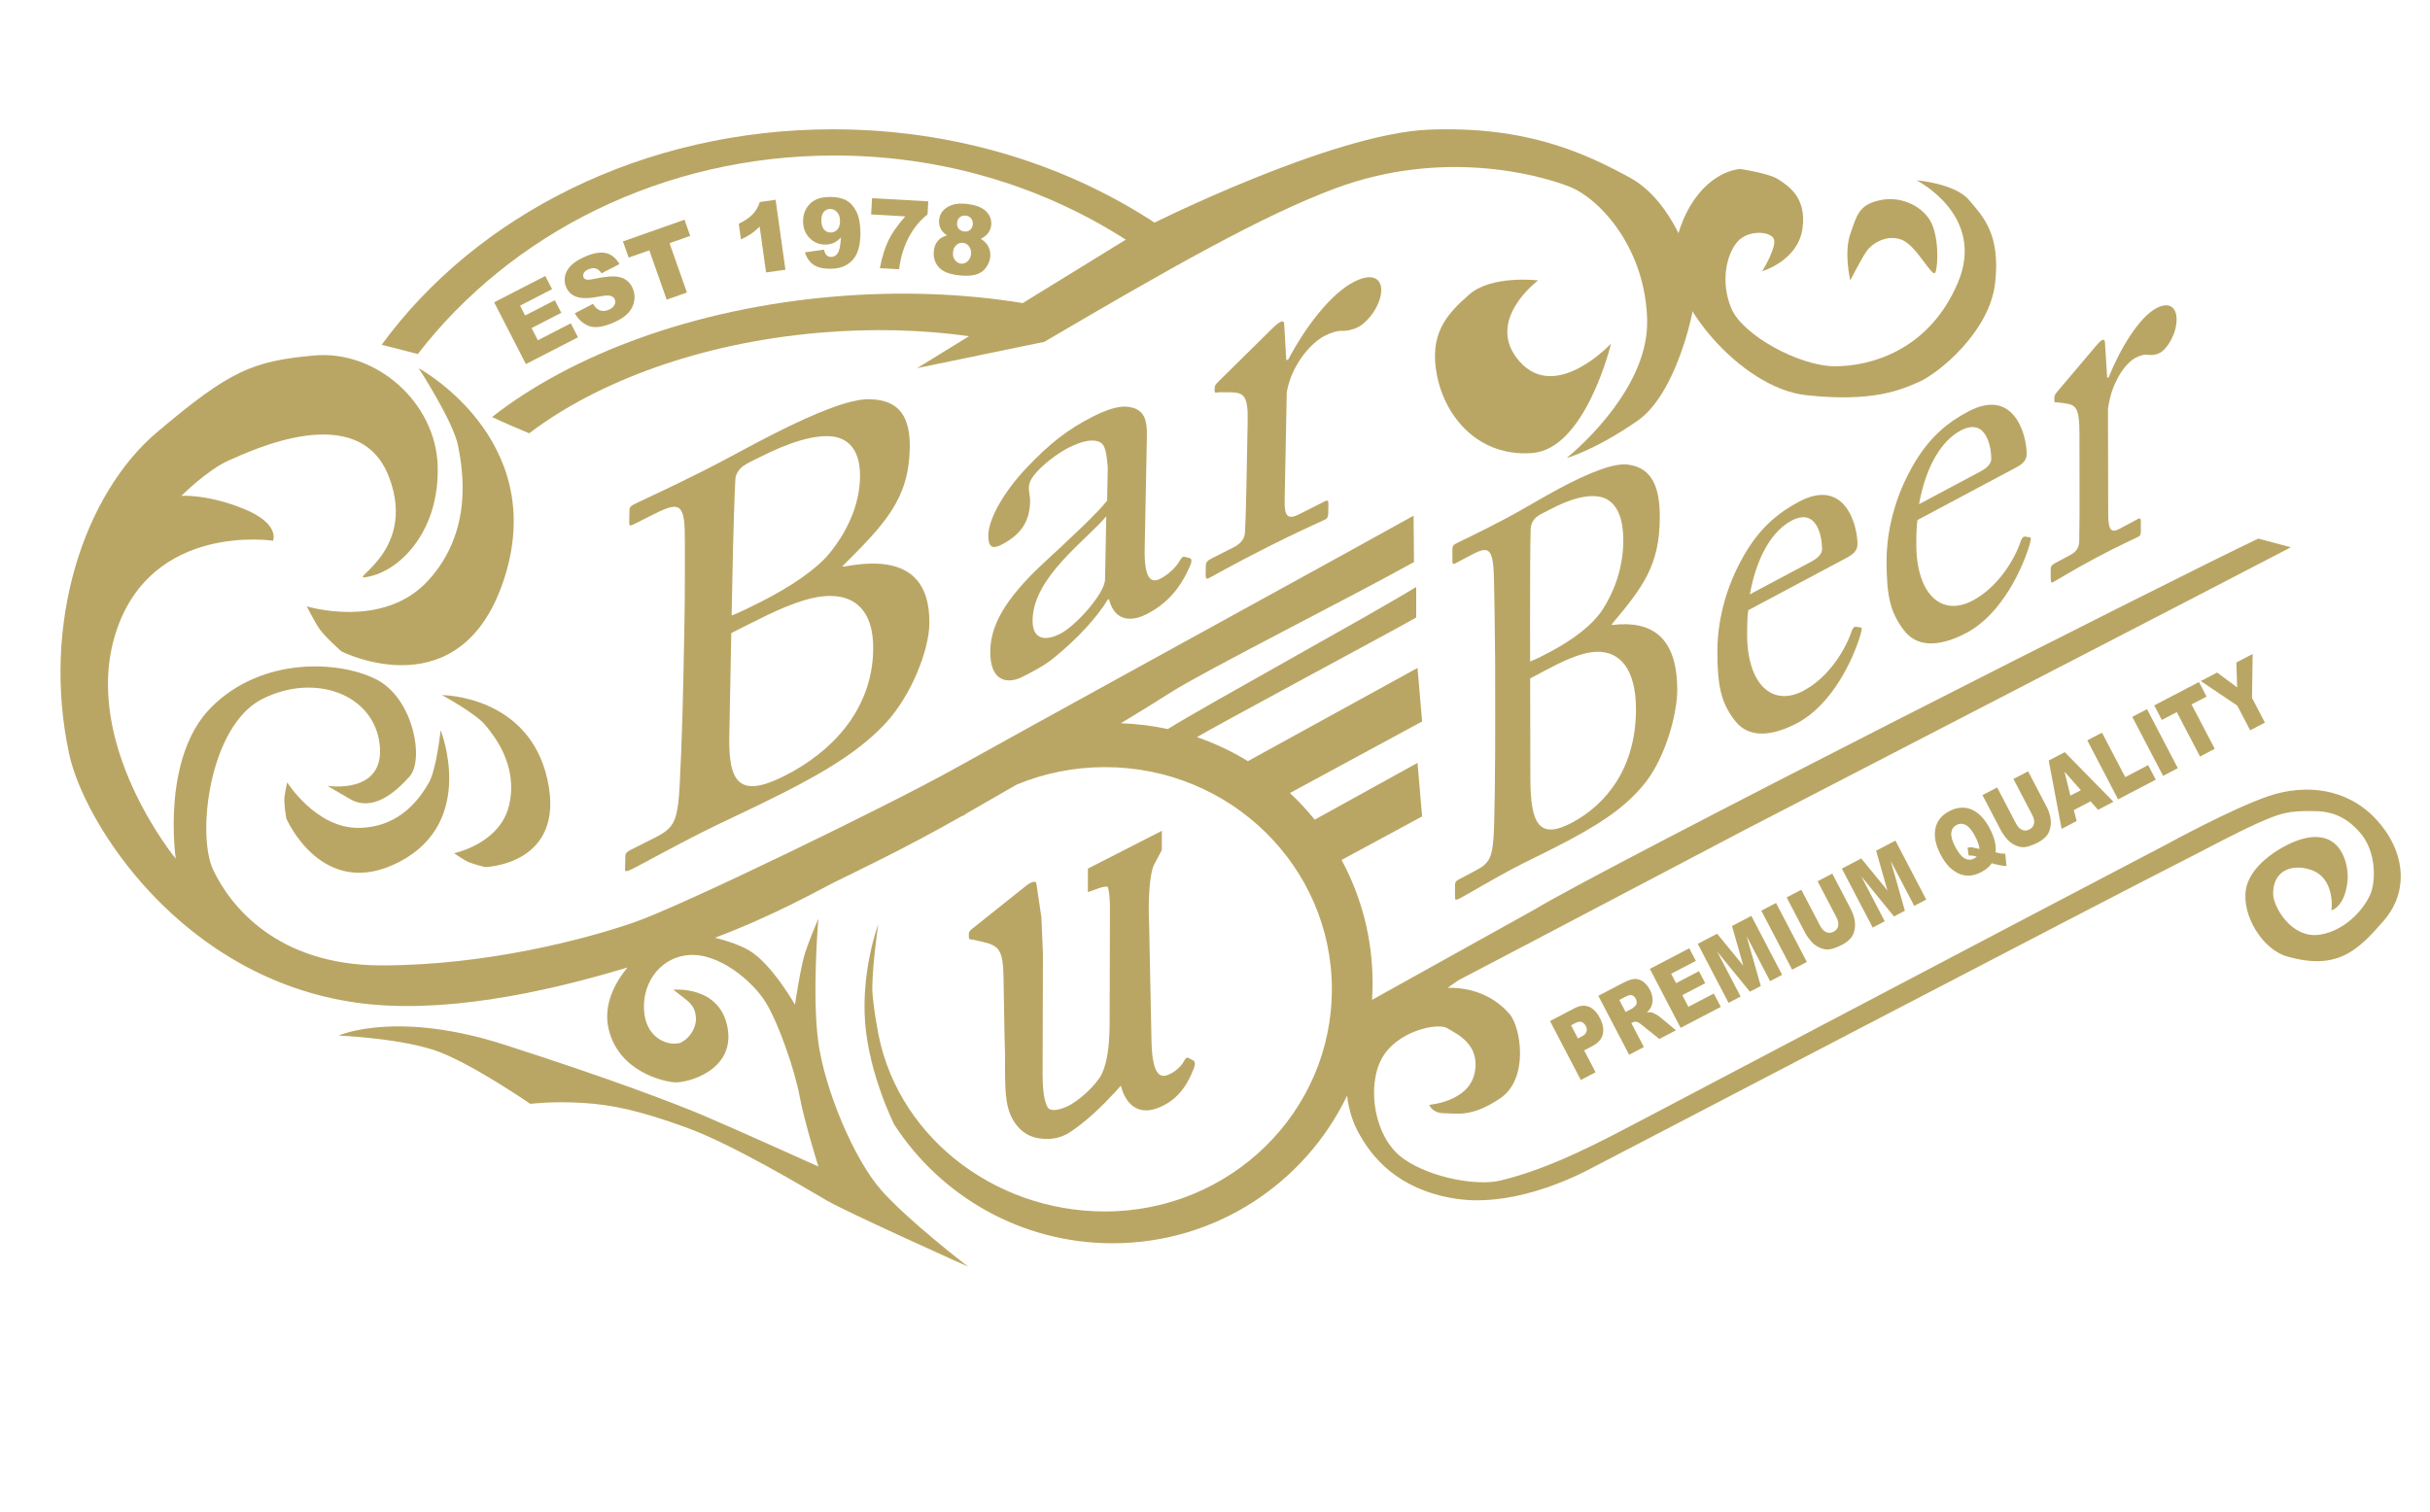 <svg width="151" height="94" viewBox="0 0 151 94" fill="none" xmlns="http://www.w3.org/2000/svg">
<path d="M26.016 22.885C26.016 22.885 34.022 27.223 31.393 35.772C28.764 44.321 21.224 40.492 21.224 40.492C21.224 40.492 20.114 39.536 19.763 38.962C19.412 38.387 19.061 37.686 19.061 37.686C19.061 37.686 23.795 39.153 26.601 36.091C29.407 33.03 28.764 29.265 28.471 27.735C28.177 26.203 26.016 22.885 26.016 22.885Z" fill="#BAA664"/>
<path d="M27.382 45.388C27.382 45.388 29.645 51.039 24.836 53.561C20.027 56.081 17.791 50.873 17.791 50.873C17.791 50.873 17.623 49.934 17.68 49.518C17.737 49.101 17.847 48.629 17.847 48.629C17.847 48.629 19.632 51.489 22.293 51.458C24.954 51.428 26.165 49.475 26.641 48.666C27.119 47.857 27.382 45.388 27.382 45.388Z" fill="#BAA664"/>
<path d="M27.466 43.206C27.466 43.206 32.874 43.206 34.024 48.483C35.174 53.76 30.156 53.896 30.156 53.896C30.156 53.896 29.302 53.708 28.952 53.505C28.602 53.302 28.215 53.032 28.215 53.032C28.215 53.032 31.091 52.451 31.641 50.026C32.191 47.601 30.756 45.794 30.155 45.068C29.555 44.341 27.466 43.206 27.466 43.206Z" fill="#BAA664"/>
<path d="M114.976 17.427C114.976 17.427 114.569 15.708 114.976 14.546C115.383 13.384 115.5 12.743 116.778 12.453C118.056 12.162 119.336 12.743 119.917 13.674C120.497 14.604 120.44 16.523 120.265 16.931C120.09 17.338 119.102 15.259 118.173 14.903C117.243 14.546 116.312 15.128 115.964 15.651C115.616 16.175 114.976 17.427 114.976 17.427Z" fill="#BAA664"/>
<path d="M95.578 17.429C95.578 17.429 92.177 19.959 94.444 22.488C96.712 25.018 100.112 21.354 100.112 21.354C100.112 21.354 98.542 27.896 95.228 28.158C91.914 28.419 89.822 25.969 89.298 23.356C88.775 20.743 89.908 19.523 91.303 18.301C92.698 17.079 95.578 17.429 95.578 17.429Z" fill="#BAA664"/>
<path d="M74.158 65.922L73.851 65.76C73.729 65.702 73.67 65.788 73.553 65.992C73.407 66.272 72.991 66.675 72.508 66.836C71.966 67.016 71.592 66.545 71.553 64.674L71.514 62.736L71.412 57.711C71.409 57.609 71.408 57.508 71.404 57.41C71.404 57.41 71.276 54.918 71.678 53.813L72.195 52.84L72.198 51.641L67.603 53.989L67.6 55.456L68.24 55.223C68.595 55.093 68.765 55.106 68.822 55.118C68.825 55.118 68.826 55.119 68.829 55.119C68.866 55.206 68.975 55.538 68.972 56.521L68.952 63.618C68.948 65.054 68.781 66.115 68.457 66.772C68.142 67.409 67.039 68.457 66.287 68.786C65.783 69.007 65.493 69.015 65.336 68.983C65.223 68.961 65.172 68.914 65.138 68.876C65.055 68.779 64.783 68.341 64.787 66.756L64.808 59.274L64.712 57.013L64.396 54.892C64.361 54.822 64.302 54.786 64.198 54.816C64.064 54.853 63.932 54.924 63.734 55.08L60.464 57.687C60.266 57.843 60.201 57.927 60.203 58.059L60.206 58.255C60.209 58.386 60.275 58.401 60.476 58.409L61.115 58.557C62.057 58.786 62.329 59.039 62.358 60.713L62.41 63.798C62.42 64.462 62.439 65.041 62.455 65.568L62.452 66.293C62.449 67.279 62.481 67.973 62.55 68.413C62.626 68.898 62.758 69.295 62.953 69.623C63.309 70.224 63.815 70.606 64.418 70.729C64.437 70.733 64.456 70.737 64.474 70.74C65.043 70.84 65.768 70.843 66.475 70.383C67.496 69.719 68.522 68.718 69.264 67.912L69.267 67.921C69.281 67.902 69.294 67.882 69.307 67.864C69.387 67.778 69.463 67.693 69.534 67.612C69.571 67.569 69.61 67.524 69.649 67.478C69.957 68.7 70.751 69.271 71.82 68.914C73.357 68.402 73.906 67.094 74.138 66.521C74.314 66.134 74.251 65.991 74.158 65.922Z" fill="#BAA664"/>
<path d="M108.107 10.5C106.188 10.758 104.503 12.747 104.039 15.638C103.574 18.528 108.107 24.114 112.235 24.563C116.361 25.013 118.105 24.242 119.267 23.729C120.43 23.216 123.627 20.654 123.976 17.599C124.325 14.545 123.22 13.454 122.349 12.426C121.476 11.398 119.094 11.206 119.094 11.206C119.094 11.206 123.453 13.396 121.651 17.599C119.849 21.803 116.22 22.766 114.025 22.766C111.829 22.766 108.283 20.84 107.586 19.17C106.888 17.5 107.295 15.831 107.935 15.061C108.574 14.29 109.91 14.354 110.202 14.803C110.492 15.253 109.504 16.858 109.504 16.858C109.504 16.858 111.713 16.216 112.004 14.225C112.294 12.234 111.074 11.528 110.492 11.142C109.909 10.758 108.107 10.5 108.107 10.5Z" fill="#BAA664"/>
<path d="M25.963 22.006C31.727 14.537 41.174 9.666 51.852 9.666C59.323 9.666 66.191 12.049 71.617 16.039L73.756 15.266C67.902 10.768 60.199 8.037 51.762 8.037C39.96 8.037 29.599 13.381 23.717 21.43L25.963 22.006Z" fill="#BAA664"/>
<path d="M42.536 38.503C42.56 37.32 42.569 33.45 42.547 32.892C42.483 31.088 41.947 31.295 40.403 32.074L39.362 32.599C39.16 32.701 39.094 32.67 39.098 32.51L39.114 31.71C39.116 31.55 39.185 31.453 39.387 31.351C39.924 31.08 41.431 30.414 43.849 29.195C44.923 28.654 46.938 27.541 48.113 26.95C50.73 25.628 52.873 24.769 54.036 24.817C55.93 24.843 56.571 25.976 56.534 27.863C56.472 31.03 54.98 32.575 52.336 35.207L52.436 35.22C55.671 34.602 57.814 35.42 57.748 38.811C57.716 40.442 56.631 43.206 55.069 44.912C53.644 46.455 51.724 47.74 48.637 49.298C46.322 50.466 45.014 51.03 43.605 51.741C41.927 52.587 39.945 53.683 39.307 54.004C38.904 54.207 38.839 54.176 38.842 54.049L38.858 53.217C38.86 53.057 38.929 52.96 39.164 52.84L40.775 52.027C41.816 51.502 41.991 51.034 42.145 49.942C42.26 49.156 42.41 44.899 42.462 42.277L42.536 38.503ZM45.465 38.261C46.102 38.004 46.672 37.716 47.242 37.428C49.155 36.464 50.671 35.414 51.486 34.464C52.881 32.778 53.413 31.084 53.441 29.677C53.465 28.462 53.087 27.385 51.863 27.147C50.671 26.957 48.999 27.516 47.287 28.379C46.818 28.617 46.449 28.771 46.178 28.97C45.909 29.169 45.702 29.495 45.697 29.783C45.651 30.439 45.563 33.24 45.511 35.895L45.465 38.261ZM45.404 41.332L45.318 45.747C45.26 48.69 45.973 49.629 48.758 48.223C51.577 46.801 54.186 44.219 54.26 40.412C54.311 37.821 52.969 36.82 51.002 37.082C49.637 37.264 48.06 38.028 46.517 38.807L45.443 39.348L45.404 41.332Z" fill="#BAA664"/>
<path d="M71.131 34.086C71.095 35.91 71.486 36.282 72.091 35.977C72.628 35.707 73.102 35.213 73.275 34.906C73.413 34.678 73.48 34.581 73.613 34.608L73.943 34.695C74.041 34.74 74.106 34.866 73.898 35.288C73.62 35.903 72.962 37.312 71.25 38.175C70.042 38.784 69.186 38.393 68.91 37.234L68.842 37.268C68.122 38.423 67.002 39.654 65.482 40.896C64.84 41.409 64.237 41.714 63.498 42.087C62.694 42.493 61.498 42.462 61.537 40.447C61.566 38.977 62.296 37.341 64.969 34.884C66.491 33.482 68.252 31.835 68.797 31.116L68.837 29.069C68.78 28.56 68.763 27.744 68.402 27.515C68.041 27.285 67.376 27.336 66.402 27.826C65.731 28.165 64.685 28.946 64.208 29.599C63.73 30.251 64.022 30.579 64.012 31.154C63.989 32.274 63.573 33.181 62.198 33.875C61.661 34.146 61.398 33.993 61.413 33.258C61.433 32.234 62.397 30.546 63.788 29.082C65.213 27.572 66.393 26.659 67.903 25.898C69.48 25.102 70.11 25.228 70.571 25.407C71.263 25.723 71.282 26.442 71.265 27.305L71.169 32.2L71.131 34.086ZM68.744 32.091C67.519 33.565 64.217 35.863 64.165 38.518C64.141 39.701 64.87 39.905 65.876 39.397C66.849 38.906 68.65 36.889 68.667 36.025L68.744 32.091Z" fill="#BAA664"/>
<path d="M77.53 26.201C77.562 24.57 77.299 24.386 76.37 24.38L75.739 24.381C75.538 24.419 75.472 24.421 75.475 24.293L75.479 24.1C75.481 23.973 75.549 23.875 75.753 23.677L79.108 20.37C79.311 20.173 79.446 20.073 79.58 20.006C79.782 19.903 79.811 20.078 79.807 20.271L79.931 22.393L80.065 22.326C81.101 20.346 82.704 18.239 84.147 17.511C85.287 16.935 85.845 17.32 85.831 18.054C85.812 18.982 84.994 20.028 84.391 20.333C84.022 20.519 83.688 20.561 83.423 20.568C83.158 20.544 82.757 20.65 82.321 20.87C81.784 21.141 80.905 21.901 80.315 23.213C80.106 23.666 79.961 24.31 79.959 24.405L79.828 31.122C79.808 32.115 80.037 32.315 80.742 31.959L82.318 31.164C82.52 31.061 82.552 31.141 82.548 31.333L82.536 31.909C82.532 32.101 82.496 32.214 82.362 32.282C82.16 32.384 80.618 33.066 78.807 33.981C76.727 35.03 75.316 35.838 75.114 35.939C74.98 36.006 74.914 35.976 74.919 35.72L74.93 35.176C74.934 34.952 75.003 34.854 75.305 34.703L76.614 34.042C77.118 33.789 77.356 33.478 77.364 33.062C77.419 31.989 77.44 30.869 77.473 29.206L77.53 26.201Z" fill="#BAA664"/>
<path d="M92.908 41.064C92.906 39.916 92.849 36.156 92.823 35.61C92.745 33.85 92.351 33.998 91.215 34.603L90.45 35.01C90.301 35.09 90.252 35.054 90.252 34.899L90.251 34.123C90.251 33.968 90.3 33.879 90.448 33.801C90.844 33.59 91.954 33.091 93.73 32.144C94.52 31.723 96 30.84 96.864 30.38C98.789 29.353 100.368 28.728 101.232 28.889C102.641 29.101 103.138 30.266 103.14 32.096C103.147 35.168 102.062 36.524 100.14 38.822L100.214 38.845C102.61 38.562 104.217 39.569 104.224 42.859C104.226 44.441 103.467 47.023 102.333 48.527C101.299 49.886 99.892 50.946 97.622 52.157C95.919 53.065 94.957 53.485 93.92 54.038C92.685 54.696 91.231 55.565 90.761 55.816C90.466 55.974 90.415 55.938 90.415 55.814L90.414 55.008C90.414 54.853 90.463 54.764 90.635 54.672L91.82 54.041C92.585 53.634 92.707 53.195 92.803 52.149C92.876 51.396 92.918 47.273 92.912 44.728L92.908 41.064ZM95.083 41.117C95.552 40.929 95.971 40.706 96.39 40.482C97.797 39.733 98.907 38.861 99.498 38.017C100.508 36.516 100.876 34.921 100.872 33.556C100.869 32.377 100.571 31.294 99.656 30.942C98.766 30.64 97.532 31.018 96.273 31.689C95.927 31.873 95.657 31.987 95.459 32.154C95.262 32.322 95.115 32.617 95.115 32.897C95.091 33.531 95.072 36.244 95.077 38.821L95.083 41.117ZM95.088 44.096L95.097 48.38C95.103 51.236 95.649 52.218 97.696 51.127C99.769 50.022 101.666 47.767 101.659 44.074C101.654 41.56 100.64 40.454 99.181 40.516C98.168 40.559 97.008 41.147 95.873 41.751L95.083 42.172L95.088 44.096Z" fill="#BAA664"/>
<path d="M108.638 37.929C108.589 38.234 108.565 38.744 108.566 39.458C108.573 42.499 110.107 43.981 112.081 42.928C113.586 42.126 114.646 40.474 115.063 39.226C115.113 39.076 115.211 38.961 115.285 38.953L115.606 38.999C115.68 38.991 115.729 39.057 115.607 39.465C115.166 40.942 113.886 43.769 111.69 44.939C110.284 45.688 108.728 45.989 107.812 44.801C106.945 43.679 106.721 42.648 106.717 40.475C106.714 39.264 106.957 37.054 108.262 34.712C109.32 32.781 110.553 31.843 111.787 31.186C114.625 29.673 115.421 32.604 115.424 33.815C115.425 34.25 115.128 34.469 114.735 34.68L108.638 37.929ZM112.559 34.906C113.028 34.656 113.224 34.395 113.224 34.116C113.223 33.403 112.922 31.512 111.319 32.367C110.233 32.945 109.199 34.399 108.735 36.944L112.559 34.906Z" fill="#BAA664"/>
<path d="M119.151 32.324C119.102 32.629 119.078 33.14 119.079 33.854C119.086 36.895 120.62 38.377 122.594 37.324C124.099 36.521 125.159 34.87 125.576 33.622C125.625 33.472 125.724 33.356 125.798 33.348L126.119 33.395C126.193 33.387 126.242 33.453 126.12 33.86C125.678 35.338 124.399 38.165 122.203 39.335C120.796 40.084 119.241 40.385 118.325 39.197C117.458 38.075 117.233 37.044 117.23 34.871C117.227 33.66 117.47 31.45 118.774 29.108C119.832 27.176 121.065 26.239 122.3 25.582C125.137 24.069 125.934 27 125.937 28.211C125.938 28.646 125.641 28.865 125.247 29.076L119.151 32.324ZM123.072 29.301C123.541 29.052 123.737 28.791 123.737 28.512C123.736 27.799 123.435 25.908 121.832 26.763C120.746 27.341 119.712 28.795 119.248 31.34L123.072 29.301Z" fill="#BAA664"/>
<path d="M129.217 26.956C129.215 25.374 129.016 25.168 128.324 25.071L127.854 25.01C127.706 25.027 127.657 25.022 127.657 24.899V24.713C127.657 24.588 127.706 24.501 127.853 24.328L130.293 21.443C130.441 21.271 130.539 21.187 130.638 21.136C130.786 21.056 130.811 21.23 130.811 21.416L130.939 23.491L131.037 23.438C131.774 21.616 132.932 19.726 133.992 19.159C134.832 18.712 135.252 19.141 135.253 19.854C135.255 20.755 134.665 21.692 134.22 21.928C133.949 22.072 133.702 22.08 133.504 22.06C133.307 22.01 133.01 22.075 132.689 22.246C132.294 22.457 131.653 23.109 131.236 24.326C131.088 24.746 130.99 25.358 130.99 25.451L131.004 31.969C131.005 32.931 131.179 33.149 131.697 32.873L132.857 32.255C133.006 32.176 133.03 32.257 133.031 32.442L133.032 33.001C133.032 33.187 133.008 33.293 132.909 33.346C132.76 33.425 131.625 33.937 130.293 34.647C128.763 35.463 127.727 36.109 127.579 36.187C127.48 36.24 127.43 36.204 127.43 35.956L127.429 35.428C127.429 35.211 127.478 35.123 127.699 35.004L128.662 34.49C129.032 34.293 129.204 34.014 129.204 33.611C129.227 32.574 129.224 31.487 129.221 29.873L129.217 26.956Z" fill="#BAA664"/>
<path d="M105.376 17.187C105.085 16.431 104.039 12.535 101.249 11.023C98.459 9.511 94.856 7.825 88.81 8.057C82.765 8.292 71.431 13.989 71.431 13.989C71.431 13.989 67.372 16.488 63.553 18.839C59.899 18.241 55.892 18.081 51.721 18.444C43.086 19.196 35.532 22.038 30.574 25.921C31.372 26.295 32.171 26.639 32.884 26.932C37.163 23.686 43.566 21.321 50.864 20.686C54.139 20.401 57.296 20.489 60.215 20.897C58.488 21.959 57.201 22.752 56.99 22.882L64.893 21.248C72.701 16.663 78.425 13.41 82.94 11.722C89.624 9.221 95.611 10.849 97.53 11.605C99.449 12.361 102.295 15.501 102.354 19.977C102.412 24.454 97.355 28.467 97.355 28.467C97.355 28.467 99.099 28.001 101.772 26.142C104.445 24.28 105.666 17.943 105.376 17.187Z" fill="#BAA664"/>
<path d="M96.318 63.465L97.838 62.671C98.17 62.498 98.468 62.465 98.734 62.575C99.001 62.684 99.229 62.919 99.416 63.278C99.61 63.648 99.671 63.984 99.599 64.286C99.529 64.589 99.309 64.835 98.94 65.029L98.439 65.29L99.15 66.65L98.231 67.13L96.318 63.465ZM98.053 64.547L98.277 64.431C98.453 64.339 98.557 64.236 98.589 64.123C98.62 64.01 98.606 63.894 98.543 63.776C98.484 63.66 98.402 63.579 98.298 63.532C98.195 63.484 98.057 63.505 97.886 63.594L97.626 63.73L98.053 64.547Z" fill="#BAA664"/>
<path d="M101.234 65.562L99.319 61.896L100.843 61.1C101.125 60.953 101.357 60.869 101.538 60.852C101.718 60.833 101.897 60.882 102.073 60.996C102.25 61.111 102.398 61.286 102.52 61.519C102.626 61.722 102.683 61.916 102.69 62.1C102.697 62.285 102.663 62.454 102.588 62.609C102.54 62.709 102.458 62.812 102.343 62.922C102.475 62.911 102.577 62.915 102.651 62.933C102.701 62.945 102.783 62.985 102.898 63.05C103.013 63.115 103.096 63.168 103.145 63.21L104.142 64.041L103.109 64.581L102.035 63.716C101.897 63.603 101.792 63.538 101.722 63.52C101.627 63.497 101.536 63.508 101.454 63.551L101.373 63.594L102.15 65.082L101.234 65.562ZM101.014 62.901L101.4 62.7C101.441 62.678 101.514 62.619 101.616 62.523C101.669 62.477 101.698 62.412 101.705 62.331C101.711 62.249 101.693 62.168 101.652 62.088C101.589 61.97 101.512 61.895 101.418 61.863C101.324 61.831 101.194 61.859 101.027 61.946L100.625 62.156L101.014 62.901Z" fill="#BAA664"/>
<path d="M102.521 60.223L104.972 58.943L105.38 59.726L103.846 60.527L104.15 61.109L105.572 60.365L105.962 61.113L104.539 61.857L104.917 62.58L106.495 61.755L106.929 62.586L104.433 63.889L102.521 60.223Z" fill="#BAA664"/>
<path d="M105.499 58.667L106.702 58.038L108.33 60.027L107.626 57.556L108.827 56.928L110.742 60.594L109.993 60.986L108.533 58.19L109.416 61.287L108.738 61.641L106.702 59.146L108.162 61.942L107.412 62.334L105.499 58.667Z" fill="#BAA664"/>
<path d="M109.447 56.605L110.364 56.126L112.278 59.792L111.362 60.271L109.447 56.605Z" fill="#BAA664"/>
<path d="M112.946 54.777L113.858 54.301L114.998 56.484C115.111 56.7 115.191 56.919 115.237 57.141C115.283 57.362 115.285 57.574 115.244 57.78C115.203 57.985 115.134 58.15 115.035 58.275C114.9 58.45 114.708 58.601 114.46 58.731C114.315 58.806 114.152 58.876 113.969 58.939C113.786 59.003 113.618 59.028 113.464 59.013C113.312 58.999 113.151 58.948 112.985 58.861C112.82 58.773 112.68 58.667 112.57 58.54C112.393 58.336 112.256 58.145 112.162 57.964L111.021 55.781L111.934 55.305L113.102 57.541C113.207 57.741 113.333 57.874 113.481 57.939C113.63 58.005 113.784 57.996 113.941 57.913C114.099 57.83 114.193 57.711 114.225 57.553C114.257 57.395 114.22 57.215 114.114 57.012L112.946 54.777Z" fill="#BAA664"/>
<path d="M114.454 53.989L115.657 53.36L117.285 55.349L116.581 52.877L117.782 52.25L119.697 55.916L118.948 56.307L117.488 53.511L118.371 56.609L117.693 56.963L115.658 54.468L117.118 57.264L116.369 57.655L114.454 53.989Z" fill="#BAA664"/>
<path d="M124.008 52.981C124.173 53.019 124.281 53.042 124.329 53.048C124.4 53.058 124.493 53.063 124.607 53.066L124.684 53.834C124.516 53.825 124.342 53.799 124.162 53.758C123.981 53.717 123.853 53.684 123.774 53.656C123.629 53.87 123.404 54.057 123.101 54.216C122.651 54.45 122.22 54.49 121.809 54.337C121.323 54.153 120.918 53.752 120.594 53.129C120.278 52.526 120.168 51.987 120.262 51.513C120.356 51.038 120.644 50.675 121.125 50.423C121.616 50.167 122.081 50.132 122.519 50.319C122.956 50.506 123.334 50.904 123.652 51.513C123.935 52.054 124.053 52.544 124.008 52.981ZM123.004 52.767C122.992 52.567 122.902 52.307 122.735 51.985C122.541 51.615 122.348 51.38 122.154 51.279C121.961 51.178 121.766 51.18 121.571 51.282C121.389 51.377 121.284 51.535 121.255 51.755C121.226 51.975 121.302 52.258 121.481 52.602C121.69 53.002 121.892 53.254 122.087 53.358C122.281 53.461 122.475 53.464 122.667 53.363C122.73 53.331 122.784 53.293 122.832 53.249C122.707 53.197 122.541 53.173 122.333 53.178L122.264 52.696C122.354 52.672 122.429 52.661 122.488 52.665C122.547 52.668 122.671 52.693 122.861 52.738C122.905 52.749 122.952 52.758 123.004 52.767Z" fill="#BAA664"/>
<path d="M125.114 48.418L126.027 47.942L127.167 50.125C127.28 50.341 127.359 50.56 127.405 50.782C127.452 51.003 127.453 51.215 127.412 51.421C127.371 51.625 127.302 51.791 127.204 51.916C127.069 52.091 126.876 52.242 126.629 52.372C126.484 52.448 126.321 52.517 126.138 52.58C125.955 52.644 125.787 52.669 125.633 52.655C125.48 52.64 125.32 52.59 125.154 52.502C124.988 52.414 124.849 52.308 124.739 52.181C124.561 51.977 124.425 51.786 124.331 51.605L123.19 49.422L124.103 48.946L125.271 51.182C125.376 51.383 125.501 51.515 125.65 51.58C125.798 51.647 125.952 51.637 126.11 51.554C126.268 51.471 126.362 51.352 126.394 51.194C126.426 51.036 126.389 50.856 126.282 50.653L125.114 48.418Z" fill="#BAA664"/>
<path d="M129.908 49.809L128.87 50.352L129.042 51.032L128.109 51.52L127.307 47.273L128.304 46.752L131.33 49.836L130.372 50.336L129.908 49.809ZM129.304 49.115L128.289 47.968L128.654 49.455L129.304 49.115Z" fill="#BAA664"/>
<path d="M129.704 46.018L130.619 45.541L132.062 48.304L133.488 47.558L133.959 48.462L131.617 49.685L129.704 46.018Z" fill="#BAA664"/>
<path d="M132.499 44.559L133.415 44.08L135.33 47.747L134.414 48.225L132.499 44.559Z" fill="#BAA664"/>
<path d="M133.863 43.846L136.643 42.393L137.115 43.298L136.182 43.785L137.624 46.545L136.709 47.022L135.267 44.262L134.335 44.749L133.863 43.846Z" fill="#BAA664"/>
<path d="M136.758 42.333L137.773 41.803L139.016 42.727L138.968 41.178L139.979 40.65L139.94 43.381L140.742 44.916L139.826 45.395L139.024 43.86L136.758 42.333Z" fill="#BAA664"/>
<path d="M30.706 18.79L33.884 17.155L34.306 17.974L32.316 18.998L32.63 19.609L34.476 18.659L34.879 19.442L33.033 20.391L33.423 21.149L35.47 20.096L35.917 20.966L32.68 22.63L30.706 18.79Z" fill="#BAA664"/>
<path d="M35.721 19.471L36.849 18.886C36.958 19.064 37.072 19.184 37.193 19.249C37.389 19.354 37.604 19.354 37.837 19.251C38.011 19.174 38.127 19.074 38.186 18.951C38.244 18.828 38.249 18.712 38.202 18.605C38.157 18.503 38.072 18.431 37.946 18.39C37.82 18.349 37.578 18.365 37.219 18.436C36.63 18.552 36.178 18.561 35.863 18.462C35.544 18.363 35.318 18.16 35.181 17.851C35.091 17.648 35.066 17.431 35.104 17.199C35.143 16.967 35.257 16.746 35.448 16.538C35.639 16.331 35.94 16.136 36.351 15.954C36.856 15.732 37.282 15.656 37.629 15.726C37.976 15.797 38.265 16.026 38.497 16.413L37.377 16.989C37.268 16.825 37.146 16.724 37.014 16.687C36.88 16.65 36.727 16.668 36.555 16.745C36.413 16.807 36.319 16.884 36.274 16.977C36.229 17.069 36.225 17.158 36.263 17.244C36.291 17.306 36.345 17.35 36.428 17.374C36.508 17.4 36.666 17.388 36.901 17.338C37.484 17.217 37.918 17.166 38.2 17.181C38.483 17.197 38.715 17.269 38.898 17.396C39.08 17.524 39.219 17.696 39.313 17.911C39.424 18.164 39.457 18.428 39.412 18.704C39.367 18.98 39.242 19.228 39.04 19.45C38.837 19.671 38.545 19.866 38.162 20.035C37.49 20.332 36.969 20.407 36.596 20.263C36.222 20.12 35.932 19.856 35.721 19.471Z" fill="#BAA664"/>
<path d="M38.711 15.005L42.535 13.657L42.889 14.663L41.605 15.115L42.686 18.182L41.428 18.625L40.347 15.558L39.065 16.01L38.711 15.005Z" fill="#BAA664"/>
<path d="M48.197 12.417L48.806 16.766L47.604 16.935L47.205 14.085C47.032 14.261 46.861 14.406 46.691 14.523C46.523 14.64 46.306 14.759 46.044 14.881L45.907 13.908C46.293 13.721 46.585 13.52 46.784 13.307C46.981 13.093 47.124 12.842 47.213 12.556L48.197 12.417Z" fill="#BAA664"/>
<path d="M50.017 15.685L51.208 15.519C51.241 15.687 51.295 15.803 51.371 15.871C51.446 15.938 51.538 15.972 51.647 15.97C51.839 15.968 51.987 15.868 52.093 15.673C52.17 15.529 52.225 15.225 52.258 14.761C52.116 14.909 51.97 15.019 51.82 15.091C51.67 15.161 51.495 15.198 51.298 15.201C50.911 15.206 50.583 15.074 50.314 14.802C50.045 14.53 49.907 14.185 49.901 13.764C49.898 13.478 49.962 13.215 50.094 12.978C50.226 12.74 50.411 12.56 50.645 12.435C50.881 12.312 51.178 12.247 51.538 12.242C51.97 12.236 52.318 12.305 52.58 12.45C52.843 12.595 53.055 12.828 53.215 13.149C53.376 13.47 53.459 13.896 53.466 14.425C53.476 15.205 53.32 15.778 52.996 16.144C52.673 16.51 52.222 16.699 51.64 16.705C51.297 16.709 51.025 16.673 50.826 16.596C50.627 16.52 50.46 16.405 50.326 16.254C50.193 16.104 50.09 15.915 50.017 15.685ZM52.198 13.73C52.196 13.496 52.133 13.313 52.014 13.184C51.895 13.052 51.75 12.989 51.581 12.99C51.422 12.992 51.291 13.053 51.188 13.174C51.084 13.295 51.034 13.475 51.038 13.715C51.041 13.957 51.098 14.141 51.209 14.267C51.319 14.393 51.457 14.456 51.619 14.453C51.787 14.45 51.928 14.386 52.038 14.262C52.148 14.137 52.202 13.959 52.198 13.73Z" fill="#BAA664"/>
<path d="M54.189 12.319L57.684 12.514L57.639 13.323C57.32 13.58 57.049 13.863 56.828 14.172C56.559 14.546 56.34 14.967 56.17 15.436C56.036 15.8 55.935 16.234 55.868 16.737L54.674 16.671C54.808 15.972 54.989 15.391 55.217 14.925C55.445 14.46 55.793 13.969 56.26 13.449L54.132 13.329L54.189 12.319Z" fill="#BAA664"/>
<path d="M58.849 14.631C58.672 14.511 58.547 14.386 58.474 14.254C58.374 14.073 58.336 13.874 58.358 13.656C58.396 13.296 58.594 13.02 58.956 12.827C59.238 12.678 59.596 12.626 60.029 12.67C60.603 12.73 61.016 12.882 61.268 13.129C61.52 13.376 61.628 13.666 61.594 13.998C61.574 14.191 61.501 14.367 61.374 14.523C61.278 14.64 61.138 14.747 60.95 14.847C61.171 14.982 61.329 15.148 61.424 15.343C61.52 15.538 61.556 15.747 61.533 15.97C61.51 16.185 61.44 16.38 61.323 16.557C61.205 16.733 61.07 16.864 60.916 16.952C60.763 17.038 60.576 17.095 60.357 17.12C60.138 17.145 59.907 17.147 59.666 17.122C59.211 17.075 58.869 16.985 58.64 16.852C58.41 16.72 58.245 16.543 58.141 16.322C58.038 16.1 57.999 15.86 58.026 15.603C58.052 15.351 58.132 15.144 58.267 14.981C58.401 14.818 58.596 14.701 58.849 14.631ZM59.218 15.684C59.198 15.873 59.24 16.034 59.342 16.167C59.446 16.299 59.571 16.372 59.719 16.388C59.861 16.403 59.996 16.355 60.122 16.245C60.248 16.135 60.321 15.985 60.34 15.798C60.359 15.608 60.318 15.448 60.216 15.314C60.114 15.181 59.988 15.107 59.838 15.091C59.69 15.075 59.555 15.121 59.433 15.226C59.309 15.332 59.238 15.485 59.218 15.684ZM59.472 13.841C59.456 13.99 59.491 14.115 59.574 14.214C59.658 14.315 59.776 14.373 59.931 14.389C60.068 14.404 60.184 14.371 60.281 14.29C60.378 14.209 60.434 14.097 60.448 13.954C60.464 13.806 60.43 13.681 60.347 13.579C60.265 13.476 60.153 13.418 60.011 13.404C59.866 13.389 59.744 13.422 59.643 13.503C59.545 13.584 59.487 13.697 59.472 13.841Z" fill="#BAA664"/>
<path d="M147.629 50.901C145.824 48.975 143.254 48.721 141.005 49.471C138.757 50.222 134.641 52.478 134.641 52.478C127.325 56.299 102.538 69.351 102.058 69.602C99.617 70.88 96.44 72.611 93.228 73.382C91.843 73.715 88.997 73.258 87.242 72.045C85.385 70.762 84.917 67.568 85.847 65.824C86.776 64.079 89.334 63.556 89.915 63.904C90.495 64.253 92.007 64.893 91.633 66.695C91.259 68.498 88.81 68.672 88.81 68.672C88.81 68.672 88.985 69.196 89.74 69.196C90.495 69.196 91.425 69.486 93.227 68.266C95.029 67.044 94.505 63.847 93.808 63.033C93.192 62.315 91.989 61.371 89.957 61.397L90.611 60.94C90.611 60.94 96.222 58.006 108.371 51.611C109.658 50.933 141.383 34.546 142.357 34.017L140.331 33.478C135.719 35.644 99.769 53.855 95.378 56.52L85.26 62.148C85.282 61.806 85.294 61.461 85.294 61.114C85.294 58.341 84.596 55.733 83.367 53.453L88.37 50.747L88.085 47.419L81.698 50.948C81.222 50.36 80.707 49.807 80.156 49.292L88.371 44.845L88.085 41.518L77.546 47.31C76.557 46.706 75.498 46.204 74.382 45.821C75.178 45.309 86.329 39.336 88.003 38.385V36.483C85.103 38.267 75.155 43.711 72.568 45.316C71.623 45.111 70.647 44.989 69.649 44.957C70.87 44.221 71.941 43.561 72.766 43.03C74.71 41.779 84.189 36.987 87.866 34.936L87.84 32.054L83.502 34.453C83.502 34.453 63.234 45.589 59.281 47.797C55.328 50.007 42.425 56.287 39.402 57.333C36.38 58.38 30.218 60.007 23.709 60.007C17.2 60.007 14.294 56.287 13.247 54.07C12.201 51.854 13.015 45.122 16.281 43.457C19.547 41.792 23.245 43.145 23.594 46.285C23.943 49.425 20.339 48.844 20.339 48.844C20.339 48.844 20.339 48.844 21.734 49.658C23.128 50.473 24.523 49.309 25.453 48.263C26.382 47.216 25.685 43.379 23.36 42.216C21.036 41.052 16.269 40.82 13.131 43.96C9.992 47.1 10.922 53.379 10.922 53.379C10.922 53.379 4.993 46.169 7.202 39.308C9.411 32.446 16.967 33.61 16.967 33.61C16.967 33.61 17.432 32.563 15.159 31.633C12.887 30.703 11.272 30.819 11.272 30.819C11.272 30.819 12.899 29.191 14.242 28.609C15.585 28.028 22.316 24.771 24.175 29.655C26.035 34.539 21.036 36.284 23.012 35.819C24.988 35.354 27.313 32.912 27.197 28.958C27.08 25.004 23.36 21.747 19.524 22.096C15.688 22.445 14.294 23.026 9.76 26.863C5.227 30.701 2.552 38.724 4.297 46.865C5.213 51.145 11.272 60.819 22.199 62.331C27.296 63.037 33.531 61.793 38.992 60.136C38.296 60.974 37.43 62.406 37.833 64.017C38.473 66.576 41.147 67.215 41.901 67.274C42.657 67.332 45.679 66.576 45.215 63.902C44.75 61.228 41.844 61.518 41.844 61.518C41.844 61.518 41.844 61.518 42.368 61.925C42.892 62.333 43.182 62.565 43.241 63.204C43.299 63.843 42.892 64.483 42.368 64.775C41.844 65.065 40.276 64.775 40.044 63.03C39.812 61.286 40.894 59.535 42.775 59.367C44.657 59.198 46.786 60.994 47.599 62.333C48.413 63.67 49.401 66.577 49.691 68.153C49.982 69.729 50.854 72.508 50.854 72.508C50.854 72.508 45.449 70.066 43.647 69.31C41.844 68.554 38.067 67.1 31.383 64.948C24.698 62.797 21.211 64.309 21.036 64.367C21.036 64.367 25.163 64.542 27.372 65.414C29.581 66.287 32.951 68.612 32.951 68.612C32.951 68.612 34.346 68.437 36.206 68.554C38.067 68.67 39.694 69.019 42.6 70.066C45.507 71.112 50.04 73.845 51.377 74.62C52.713 75.394 60.153 78.729 60.153 78.729C60.153 78.729 56.434 75.88 54.747 73.962C53.062 72.042 51.26 67.74 50.853 64.804C50.446 61.867 50.853 57.1 50.853 57.1C50.853 57.1 50.329 58.321 50.039 59.193C49.749 60.066 49.4 62.449 49.4 62.449C49.4 62.449 47.947 59.891 46.552 59.078C45.939 58.719 45.136 58.463 44.426 58.288C48.115 56.901 50.9 55.313 51.841 54.842C52.959 54.284 56.161 52.785 59.821 50.697L59.86 50.709C59.917 50.664 59.974 50.62 60.033 50.576C61.058 49.99 62.116 49.383 63.173 48.771C64.862 48.069 66.718 47.682 68.667 47.682C76.452 47.682 82.762 53.864 82.762 61.492C82.762 69.119 76.452 75.301 68.667 75.301C61.607 75.301 55.518 70.405 54.493 63.768C54.493 63.768 54.34 63.033 54.224 61.87C54.107 60.706 54.572 57.451 54.572 57.451C54.572 57.451 53.51 60.299 53.758 63.557C54.008 66.813 55.572 69.908 55.572 69.908C58.453 74.345 63.45 77.279 69.133 77.279C75.555 77.279 81.102 73.531 83.708 68.103C83.795 68.831 83.996 69.592 84.332 70.243C85.238 71.996 86.89 73.907 90.319 74.488C93.748 75.069 97.377 73.375 98.54 72.794C99.215 72.457 130.809 55.95 136.528 53.053C136.529 53.051 139.087 51.7 140.238 51.192C141.659 50.566 142.118 50.377 143.877 50.417C145.241 50.448 145.996 51.034 146.589 51.681C147.613 52.798 147.626 54.473 147.377 55.349C147.127 56.224 145.877 57.849 144.128 58.1C142.379 58.351 141.273 56.349 141.253 55.599C141.216 54.148 142.369 53.667 143.574 54.057C145.148 54.568 144.879 56.585 144.879 56.585C144.879 56.585 145.73 56.382 145.878 54.719C145.963 53.766 145.504 51.461 143.043 52.152C142 52.445 139.848 53.64 139.565 55.265C139.283 56.89 140.593 59.006 142.098 59.444C145.222 60.349 146.503 59.1 148.128 57.226C149.753 55.347 149.433 52.827 147.629 50.901Z" fill="#BAA664"/>
</svg>
